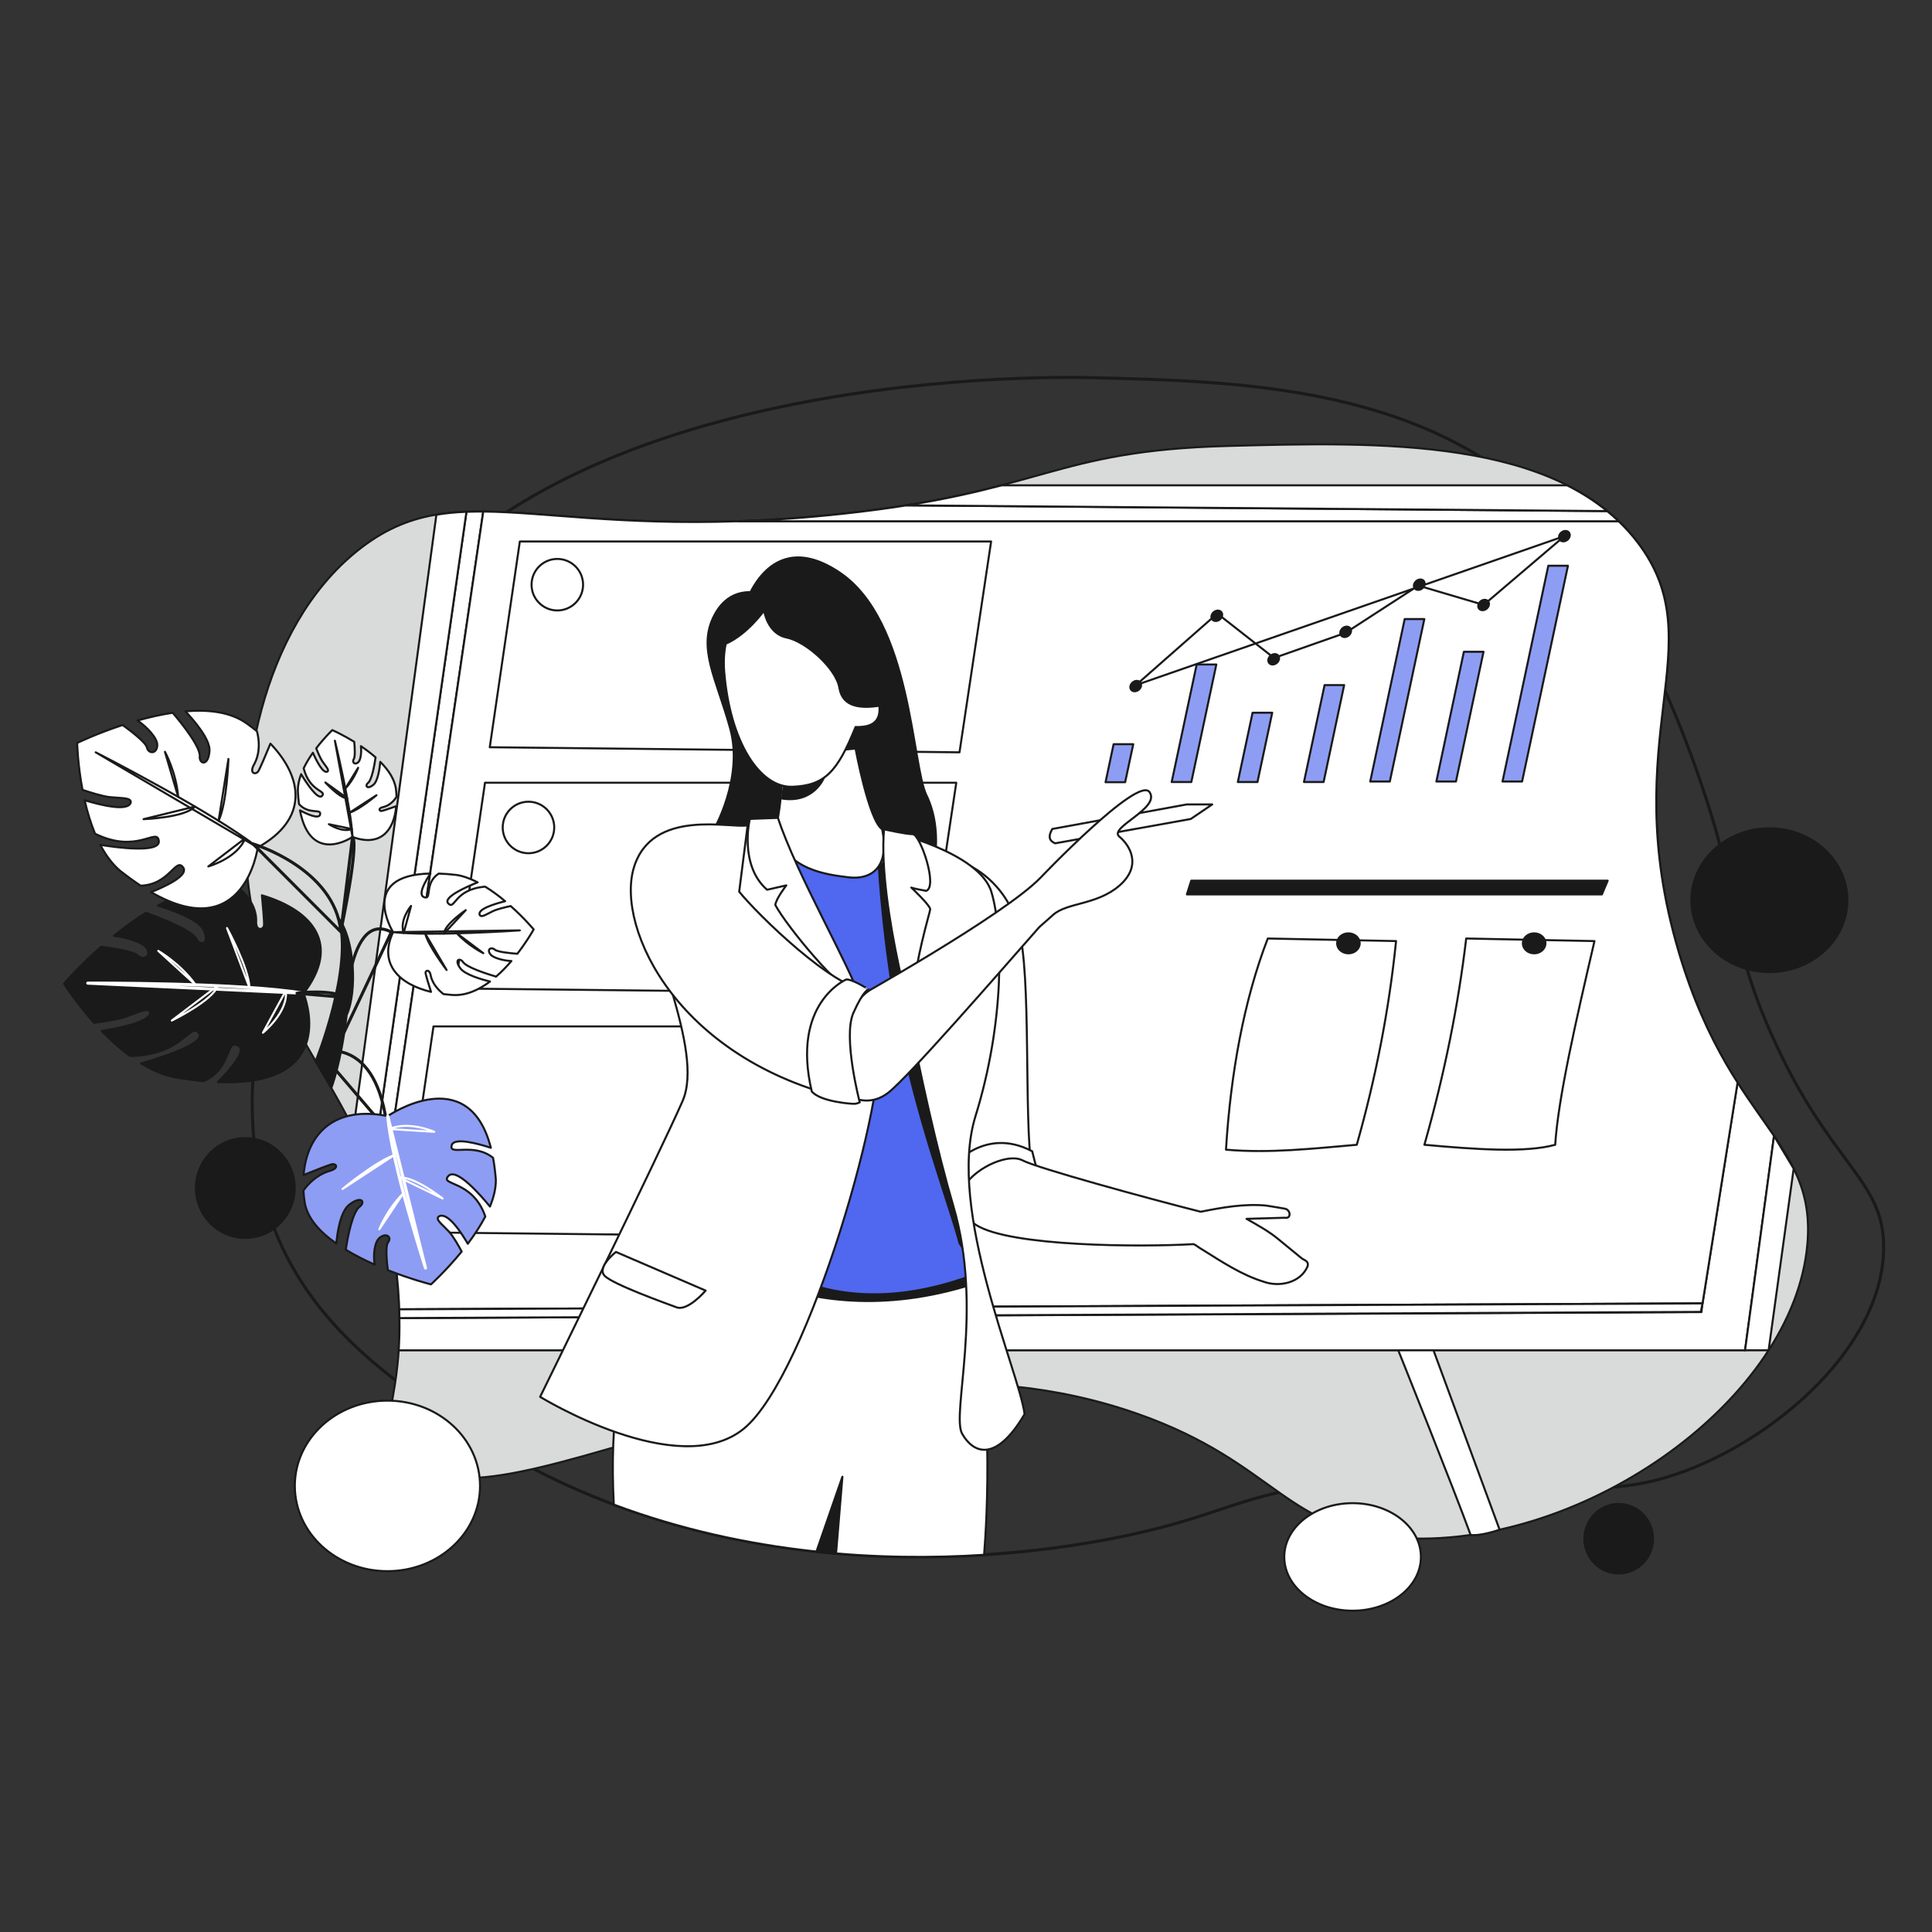 <?xml version="1.0" encoding="utf-8"?>
<!-- Generator: Adobe Illustrator 24.0.0, SVG Export Plug-In . SVG Version: 6.00 Build 0)  -->
<svg version="1.1" id="Vector" xmlns="http://www.w3.org/2000/svg" xmlns:xlink="http://www.w3.org/1999/xlink" x="0px" y="0px"
	 viewBox="0 0 3000 3000" style="enable-background:new 0 0 3000 3000;" xml:space="preserve">
<rect x="0" y="0" width="3000" height="3000" fill="#333333" stroke="none"/>
<style type="text/css">
	.st0{fill:none;stroke:#1A1A1A;stroke-width:4.749;stroke-linecap:round;stroke-linejoin:round;stroke-miterlimit:10;}
	.st1{fill:#D9DBDA;stroke:#1A1A1A;stroke-width:3.166;stroke-miterlimit:10;}
	.st2{fill:#FFFFFF;stroke:#1A1A1A;stroke-width:3.166;stroke-linecap:round;stroke-linejoin:round;stroke-miterlimit:10;}
	.st3{fill:#1A1A1A;stroke:#1A1A1A;stroke-width:3.166;stroke-linecap:round;stroke-linejoin:round;stroke-miterlimit:10;}
	.st4{fill:#8E9DF4;stroke:#1A1A1A;stroke-width:3.166;stroke-linecap:round;stroke-linejoin:round;stroke-miterlimit:10;}
	.st5{fill:#5067EF;stroke:#1A1A1A;stroke-width:3.166;stroke-linecap:round;stroke-linejoin:round;stroke-miterlimit:10;}
	.st6{fill:none;stroke:#1A1A1A;stroke-width:3.166;stroke-linecap:round;stroke-linejoin:round;stroke-miterlimit:10;}
	.st7{fill:none;stroke:#FFFFFF;stroke-width:4.749;stroke-linecap:round;stroke-linejoin:round;stroke-miterlimit:10;}
	.st8{fill:none;stroke:#FFFFFF;stroke-width:3.166;stroke-linecap:round;stroke-linejoin:round;stroke-miterlimit:10;}
</style>
<g>
	<path class="st0" d="M501,1205c-79.2,255.2-150.7,485.7-81.3,686.1c58.8,169.8,198.8,260.1,320.5,338.5
		c418,269.7,908.1,176.9,1015.6,153.5c146.6-31.9,166.4-61.7,320.5-81.3c286.6-36.3,366.9,48,541.7-18.1
		c145.8-55.1,303.9-194.8,306.9-343.1c2.3-110.7-83.9-129-176-338.5c-66.4-151.1-44.1-192.7-99.3-361.1
		c-20.2-61.7-95.7-292.2-234.7-437.9c-194.7-204-484.8-211-722.2-216.7c-78-1.9-896.6-12-1133,451.4
		C542.1,1072.3,528.4,1116.5,501,1205z"/>
	<path class="st1" d="M385.9,1376.5c32.3,258.6,219,336.8,233.6,646.6c7.2,153.9-36.6,182.3,0,230.2
		c129.2,169.1,633.1-239,1147.7-57.6c216.8,76.4,229.2,184.7,416.4,193c281.1,12.4,602.1-216.5,622.9-457
		c14-161.9-120.4-185-199.7-453.7c-99-335.1,57.2-478-64.3-636.5c-124.8-162.7-399.5-155.3-636.5-149
		c-271.9,7.3-283.9,70.9-595.8,104.9c-458.2,50-596.2-69.5-755,57.6C403.5,976.6,365.9,1216.7,385.9,1376.5z"/>
	<path class="st2" d="M724.3,794.7L577.8,1818.4c5.6,14.7,10.8,29.9,15.6,45.8l157-1069.9C741.5,794.3,732.8,794.4,724.3,794.7z"/>
	<path class="st2" d="M2754.7,1763.8l-35.1,259.7l-1.8,13.6l-1.7,12.3l-6.4,47.4H619.1c0.9-14.8,1.4-31.4,1.1-50.1l2021.8-9.3
		l1.7-15.1h0.2l54.1-341.3C2718.3,1712.7,2737.8,1739,2754.7,1763.8z"/>
	<path class="st2" d="M2698.1,1681l-54.4,342.9l-25,0.1l-1998.8,9.1c-0.1-3.3-0.2-6.6-0.4-10c-2.9-60.9-12.4-112.8-26.1-159
		L750.4,794.3c93.3,0.8,212.3,21.2,395.1,15.1h1368c10.3,9.9,20,20.6,28.9,32.2c121.5,158.4-34.7,301.3,64.3,636.5
		c21.8,73.8,47.8,129.1,73.7,173.9C2686.3,1662.2,2692.2,1671.8,2698.1,1681z"/>
	<polygon class="st3" points="1849.8,1367.5 2496.4,1367.5 2487.4,1388.8 1843,1388.8 	"/>
	<polygon class="st2" points="807.2,840.8 760.5,1160.3 1489.9,1168.2 1539,840.8 	"/>
	<polygon class="st2" points="753.1,1215.4 706.4,1534.9 1435.8,1542.8 1484.9,1215.4 	"/>
	<polygon class="st2" points="673.1,1593.8 626.4,1913.3 1355.8,1921.3 1404.9,1593.8 	"/>
	<path class="st2" d="M2495.6,793.6l-1088.1-8.9c-29,4.6-61.2,9-97.4,12.9c-60.1,6.6-114.7,10.2-164.6,11.8h1368
		C2507.8,803.9,2501.8,798.6,2495.6,793.6z"/>
	<path class="st2" d="M2433.4,753.6h-877.8c-40.9,10.7-87.6,21.5-148.1,31.1l1088.1,8.9C2476.6,778.1,2455.8,764.9,2433.4,753.6z"/>
	<path class="st2" d="M619.9,2033.1c0.2,4.6,0.3,9.2,0.3,13.6l2020.8-9.6l2.7-13.2L619.9,2033.1z"/>
	<path class="st2" d="M724.3,794.7c-16.2,0.6-31.7,2-46.7,4.6l-128.8,953.7c10.4,20.8,20.2,42.4,29,65.5L724.3,794.7z"/>
	<g>
		<polygon class="st4" points="1747.1,1214.6 1716.7,1214.6 1729.2,1155.6 1759.7,1155.6 		"/>
		<polygon class="st4" points="1849.9,1214.3 1819.4,1214.3 1858.2,1031.8 1888.7,1031.8 		"/>
		<polygon class="st4" points="1952.6,1214.3 1922.1,1214.3 1945,1106.7 1975.5,1106.7 		"/>
		<polygon class="st4" points="2055.3,1214.3 2024.8,1214.3 2056.8,1063.8 2087.2,1063.8 		"/>
		<polygon class="st4" points="2158.1,1213.5 2127.7,1213.5 2181.2,961.3 2211.7,961.3 		"/>
		<polygon class="st4" points="2260.8,1213.5 2230.4,1213.5 2273.1,1012.1 2303.6,1012.1 		"/>
		<polygon class="st4" points="2363.5,1213.5 2333.1,1213.5 2404.2,878.5 2434.7,878.5 		"/>
		<polygon class="st2" points="1763.9,1063.8 1890.2,952.7 1978.3,1021.7 2089.2,982.7 2202.4,909.3 2303.8,939.3 2429.2,832.5 		
			"/>
		
			<ellipse transform="matrix(0.765 -0.644 0.644 0.765 -271.663 1386.138)" class="st3" cx="1763.6" cy="1065.3" rx="9" ry="7.3"/>
		<ellipse transform="matrix(0.765 -0.644 0.644 0.765 -171.812 1441.553)" class="st3" cx="1889.5" cy="956.2" rx="9" ry="7.3"/>
		
			<ellipse transform="matrix(0.765 -0.644 0.644 0.765 -194.506 1514.318)" class="st3" cx="1977.8" cy="1023.7" rx="9" ry="7.3"/>
		<ellipse transform="matrix(0.765 -0.644 0.644 0.765 -140.838 1576.272)" class="st3" cx="2089.6" cy="981.1" rx="9" ry="7.3"/>
		<ellipse transform="matrix(0.765 -0.644 0.644 0.765 -66.799 1632.666)" class="st3" cx="2203.9" cy="907.9" rx="9" ry="7.3"/>
		<ellipse transform="matrix(0.765 -0.644 0.644 0.765 -63.618 1704.443)" class="st3" cx="2303.8" cy="939.4" rx="9" ry="7.3"/>
		<ellipse transform="matrix(0.765 -0.644 0.644 0.765 34.706 1760.074)" class="st3" cx="2429.2" cy="832.5" rx="9" ry="7.3"/>
	</g>
	<path class="st3" d="M1155.5,943.9c0,0,36-130,148-55s112,299,135,346s12.7,99,12.7,99l-115.6-28L1155.5,943.9z"/>
	<path class="st3" d="M1185.5,922.9c0,0-49-19-76,32c-27,51,2.7,98,24.3,176s-26.5,159.6-26.5,159.6l123.1-3.3v-88.3L1185.5,922.9z"
		/>
	<path class="st2" d="M1528.1,2414.3c4.2-51.8,17.6-262.6-27.3-447.6c-235.6-23.5-399.1-52.8-399.1-52.8l-71.2,36.1
		c0,0-91.8,116.2-77.4,386.3C1163.5,2415.1,1373,2424.2,1528.1,2414.3z"/>
	<path class="st3" d="M1069.7,1923.8c0,0,172.7,162.1,453.7,65.9c-1.8-5-0.9-32.7-20.1-38.6c-102-31.7-416.1-50-416.1-50
		L1069.7,1923.8z"/>
	<path class="st5" d="M1146.7,1921.8c0,0,112.3,147.3,356.6,60.9c-18-199.7-94.2-677.1-94.2-677.1l-37.9-10.3
		c0,0-28.9,52.9-55.2,58.8s-112.3-67-112.3-67l-37.7,20.8C1165.9,1307.9,1198.7,1809,1146.7,1921.8z"/>
	<path class="st3" d="M1376.9,1335.5l-12.2,10.5c0,0,6.9,130.5,35.4,268.4s76.4,263.3,89.8,315.8c21.6,35.3,21.6,35.3,21.6,35.3
		l-106.6-609.2L1376.9,1335.5z"/>
	<path class="st2" d="M1203.8,1290.2c0,0,15.3-59.3,8-116.6c116.7-11.3,116.7-11.3,116.7-11.3s20.7,112,41.3,125.3
		c12.7,62-19.3,78.7-52,74.7C1285.1,1358.2,1220.5,1351.5,1203.8,1290.2z"/>
	<path class="st3" d="M1279.3,1207.7c0,0-15.4,39.8-64.7,32.3c2.6-19.6,1.9-18.3,1.9-18.3S1258.6,1229.4,1279.3,1207.7z"/>
	<path class="st2" d="M1186.5,947.9c0,0,5,36,35,42c30,6,77,48,82,78.4c5,30.4,34,31.6,62,27.6c2,21-7,34-37,33
		c-28,69-47.5,91-98,92.8c-50.4,1.8-97-68.8-106-178.8c-1.3-16.4-0.3-30.7,2.4-43.3C1160.9,984.7,1186.5,947.9,1186.5,947.9z"/>
	<path class="st2" d="M1503.3,1343.3c0,0,58.1,23.3,78.4,97.8s7.8,292.8,20.6,376.3c12.8,83.5-36.7,80.1-60,77.1
		c-23.3-3-68-75.3-68.8-80.6C1472.9,1808.6,1503.3,1343.3,1503.3,1343.3z"/>
	<path class="st2" d="M1473.8,1816.7c0,0,51.5-70,129-29c12.8,52.6,11.7,35,11.7,35s-107.8,9.8-124.6,57.9
		C1470.8,1837,1473.8,1816.7,1473.8,1816.7z"/>
	<path class="st2" d="M1987.1,1925.9c-15.7-13.4-33.7-23.1-51.5-33.3l59.4-1.7c10.5,2,9.3-12.4,0-14.1c-1.7-0.3-26.9-4.6-29-4.8
		c-33.9-3.2-68.4,3-101.6,9.6c-82.9-21-253.7-67.7-276.6-79.8c-35.4-18.8-147.9,52.1-72.2,100.3c52.9,33.7,255.4,34.5,337.8,29.8
		c4.3,1.7,8.5,5.8,12.7,7.9c30.8,19.2,61.6,39.9,96.6,50.6c24.6,8.7,57.4,1.3,67.9-24.5c1.7-7.9-4.7-8.5-9.7-12.3
		C2009.5,1944.5,1998.5,1935,1987.1,1925.9z"/>
	<path class="st2" d="M1379.2,1290.4c0,0,141.7,32.2,160.3,94.8s20.3,202.6-24.8,348.1c-45.1,145.6,67.8,396.8,76.3,462.5
		c-44.8,76.2-79.8,60.9-97,30.5c-17.2-30.5,33.7-192.8-13.7-353.6S1363.4,1362.2,1379.2,1290.4z"/>
	<path class="st2" d="M1372.7,1287.7c0,0,33.3,7.6,44.6,7.6c11.3,0,39.5,81.3,20.9,88c-19.7-3.4-23.1-5.1-23.1-5.1
		s29.9,28.2,29.3,33.9c-0.6,5.6-25.4,87.1-24.3,127.6c1.1,40.5,6.2,84,6.2,84S1362.6,1407.7,1372.7,1287.7z"/>
	<path class="st2" d="M1005.7,1373.4c-5.6,79,89.2,256.2,54.2,336.3c-35,80.1-221.2,459.3-221.2,459.3s214.4,132,316,49.7
		c101.6-82.4,229.2-535.2,207.6-606c-21.5-70.8-161.6-331.1-161.6-331.1S1011.3,1294.4,1005.7,1373.4z"/>
	<path class="st2" d="M1208,1270l-43.7,1.6c0,0-17.2,71.7,26.8,110c29.9-6.8,29.9-6.8,29.9-6.8s-16.2,20.9-17.1,30.5
		c18.3,33.9,100.6,133.7,130,142.2C1324.2,1508.6,1236.2,1356.8,1208,1270z"/>
	<path class="st3" d="M1298.2,2412.2l9.9-119.1l-40.3,116.2C1278,2410.3,1288.2,2411.3,1298.2,2412.2z"/>
	<path class="st2" d="M1968.6,1457.3c-37.1,95.8-57.8,210.8-64.9,327.9c67.6,5.9,135.2-1.7,203.1-7.6c29.2-103,50-208.3,61-316.3
		L1968.6,1457.3z"/>
	<path class="st2" d="M2276.7,1457.3c-12.2,103.4-33.6,210.1-64.9,320.3c80.1,7.3,156.9,12.7,203.1,0c4.6-72.4,32.4-193.4,61-316.3
		L2276.7,1457.3z"/>
	<path class="st2" d="M1634,1287.2l208.8-38.1h39.5l-33.3,22.6l-210.5,37.8C1630.1,1306.1,1626.6,1299.8,1634,1287.2z"/>
	<path class="st2" d="M1785.2,1230.3c-16.9-27.6-169.3,132.4-169.3,132.4c-57,59.1-295.8,192.1-295.8,192.1s-25.6,123.4-22.6,136.9
		v-3.8c0,0,40.6,40.6,81.6,9c30.8-23.7,169.3-182.9,234.7-257.3c0,0,0.1-0.1,21.7-19.2c21.7-19.2,68-15,102.9-45.4
		c35-30.5,16.6-61.9-0.4-76C1721.2,1284.9,1801.7,1255.4,1785.2,1230.3z"/>
	<path class="st2" d="M1160.9,1281.5c-24.6,5.6-148.5-27.8-176.7,65.9c-28.2,93.7,68.8,304.7,345.3,362.2
		c-1.1-40.6-42.4-125,19.4-171.2c-54.3-2.3-172.9-118.8-201.1-153.8L1160.9,1281.5z"/>
	<path class="st2" d="M1313.9,1521c0,0-85.8,36.5-53.4,173.8c13.5,16.2,63.2,19.6,67,19.2c3.8-0.4,7.5-2.3,7.5-2.3
		s-26.5-101.2-9.9-138.8c16.7-37.6,24-36.5,24-36.5S1322.5,1519.7,1313.9,1521z"/>
	<path class="st2" d="M956.4,1944l139.3,60c0,0-27.6,32.5-45.1,26c-17.6-6.5-98.9-35.7-111.7-48.9S956.4,1944,956.4,1944z"/>
	<g>
		<g>
			<path class="st2" d="M668.9,1515.3c2.8,12.8,12.4,22.6,19.7,28.3c4.6,0.6,9.2,1,14,1.4c20.8,1.4,40.7-7.7,58.3-20.9
				c-12.4-3-39.3-10.6-46.4-20.9c-9.3-13.4-0.7-15.8,4-10c4.8,8.6,37.3,19,51.8,23.3c8.7-7.6,16.7-15.9,23.8-24.2
				c-12-0.6-28.2-4.6-32.7-10.5c-5.9-7.7,1.3-12,7.1-7.1c4.3,3.6,24.4,5.5,34.8,6.3c13.6-17.5,22.5-32.8,24.8-36.8
				c0.4-0.7,0.6-1,0.6-1s-14.4-17.3-35.7-36.3c-8.3,1.8-20.9,4.7-27.5,7.9c-10.4,4.9-17.2,10.2-20.4,6.3
				c-5.1-9.3,23.7-17.8,39.3-21.7c-9.5-8-20-15.8-31-22.6c-48.7,4-46.6,37.1-57.3,26.1c-9.3-9.5,29.6-26.4,45.6-32.8
				c-10.9-5.6-22-9.8-32.9-11.5c-10-1.2-19.2-1.8-27.6-2.1c-23.2,15.4-9.7,41.6-22.8,36.6c-10.2-3.9,2.5-25.5,10-36.7
				c-113.3,2.3-58,91-58,91c-0.2,0.4-0.3,0.7-0.5,1.1c-22,48.4,9.7,79.8,59.4,91.7c-2.9-9.1-8-25.7-8.5-29
				C660.1,1506.6,667.2,1504.2,668.9,1515.3z"/>
			<path class="st6" d="M807.2,1444.7c0,0-136.9,9.5-196.9,2.7L807.2,1444.7z"/>
			<path class="st6" d="M750.5,1480.1c0,0-22.9-11.2-41-30.8L750.5,1480.1z"/>
			<path class="st6" d="M723.2,1413.3c0,0-33.1,22.2-33.8,36.4L723.2,1413.3z"/>
			<path class="st6" d="M693.5,1506.2c0,0-28.4-37.5-33.2-56.4L693.5,1506.2z"/>
			<path class="st6" d="M638.3,1406.7c0,0-18.5,21.6-11.5,42.1L638.3,1406.7z"/>
		</g>
		<g>
			<path class="st3" d="M352,1379c7.9,1,15.7,2.2,23.2,3.6c10.1,9.8,22.7,26.2,22.6,46.7c-1.4,17.8,11.5,14.7,12.2,7.5
				c0.5-5.2-1.9-32-3.3-46.6c80.5,24,122.3,77.2,64.7,152.3c0,0,60,145.6-133,137.7c16.9-16.9,46.8-49.8,30.9-56.9
				c-20.3-9.1-7.5,33.6-52.6,55.5c-14.1-1.3-29.4-3.3-46-6.1c-17.9-3.8-35.2-11.5-51.5-21.4c29.6-8.5,102-31.2,89.8-47.1
				c-14.1-18.4-23.1,34.1-107.2,35.5c-16-11.7-30.8-25.3-43.9-38.8c27.8-4.5,80-15,74.9-30.2c-3.8-6.5-17.4,1.1-37,7.9
				c-12.5,4.3-34.9,7.7-49.7,9.6c-28.8-32.2-46.7-60.9-46.7-60.9s22.8-26.5,57.6-57.2c17.3,2.3,50.7,7.3,56.6,13.5
				c8,8.3,21.9,2.3,14.8-10.5c-5.4-9.8-31.3-17.7-51.5-19.9c15.2-12.4,32-24.8,49.6-35.8c23.1,8.3,74.2,27.9,79.1,41.9
				c5.7,9.6,21.2,6.7,10.5-15.4c-8.1-16.9-51-31.6-70.8-37.6C280,1387,317.2,1374.7,352,1379z"/>
			<path class="st7" d="M136.3,1526.6c0,0,235.8-1.2,335,15.7L136.3,1526.6z"/>
			<path class="st8" d="M245.8,1476.5c0,0,34.6,20,57.9,52.7L245.8,1476.5z"/>
			<path class="st8" d="M266.8,1584.7c0,0,64.6-31.7,71.3-54.1L266.8,1584.7z"/>
			<path class="st8" d="M352.5,1441.1c0,0,33.9,62,34.8,92.3L352.5,1441.1z"/>
			<path class="st8" d="M408.3,1603.6c0,0,39.7-32.2,35.5-65.2L408.3,1603.6z"/>
		</g>
		<g>
			<path class="st2" d="M382.7,1123.1c5.7,4,11.1,8.2,16.3,12.4c3.4,12.7,5.5,32.3-3.9,50.5c-9.2,15.3,2.1,17.7,6,11.5
				c2.8-4.4,13.2-29.2,18.8-42.8c51.2,53.5,59.1,117.5-19.7,161.3c0,0-20.2,153.4-165.7,69.3c20.8-8.3,58.9-25.6,49.9-38.3
				c-11.5-16.2-21.1,26.9-66,28.3c-10.3-6.8-21.2-14.7-32.7-23.8c-12.1-10.5-21.9-24.3-30-39.6c26.7,4.3,93.1,13,90.9-6
				c-2.5-22-33.4,21.1-99-11.3c-7-16.9-12.3-34.8-16.2-52c23.5,7.1,68.7,18.6,71.7,3c0-7.3-14-5.9-32.2-7.8
				c-11.6-1.2-30.5-7.1-42.8-11.3c-7.6-40.1-8.3-72.8-8.3-72.8s29.8-14.5,70.6-27.9c12.3,8.9,35.8,26.8,37.6,34.6
				c2.4,10.6,15.8,10.8,16.2-3.4c0.3-10.9-16.1-28.3-30.7-38.2c17.4-4.9,36-9.2,54.7-12c14.1,16.6,44.6,54.5,41.9,68.9
				c0,10.8,13.3,14.5,15.2-9.5c1.4-18.3-25-48.5-37.5-61.7C323.5,1101.5,357.8,1105.4,382.7,1123.1z"/>
			<path class="st6" d="M148.6,1168.2c0,0,182.7,93.1,251.6,147.8L148.6,1168.2z"/>
			<path class="st6" d="M256.1,1167.4c0,0,17.5,31.6,20.6,70L256.1,1167.4z"/>
			<path class="st6" d="M222.9,1272c0,0,64.4-2.3,79.8-19.6L222.9,1272z"/>
			<path class="st6" d="M354.7,1178.5c0,0-2.2,68.6-15.3,96L354.7,1178.5z"/>
			<path class="st6" d="M323.5,1345.4c0,0,45.4-12.8,57.2-43.8L323.5,1345.4z"/>
		</g>
		<g>
			<path class="st2" d="M595.2,1253.2c10.1-2.5,16.8-10.1,20.5-15.8c-0.1-3.5-0.3-7-0.7-10.7c-1.6-15.9-11.5-30.7-24.5-43.7
				c-0.9,9.5-3.6,30.2-11,35.9c-9.7,7.5-12.7,1-8.6-2.7c6.4-3.9,10.7-28.9,12.3-40.2c-7.3-6.4-15.1-12.2-22.8-17.4
				c1.1,9.2-0.1,21.6-4.3,25.2c-5.5,4.7-9.9-0.6-6.7-5.2c2.4-3.4,1.4-18.7,0.7-26.7c-16-9.8-29.6-16.2-33.2-17.8
				c-0.6-0.3-0.9-0.4-0.9-0.4s-12.2,11.5-25,28.3c2.5,6.3,6.5,15.8,9.9,20.7c5.4,7.8,10.5,12.8,7.7,15.3
				c-6.9,4.2-17.6-17.5-22.7-29.2c-5.3,7.5-10.3,15.7-14.4,24.2c9.5,36.9,36.2,34.3,28.6,42.8c-6.5,7.4-25.3-21.7-32.5-33.7
				c-3.2,8.4-5.1,17-5.1,25.4c0.3,7.7,1,14.7,1.8,21.1c15.5,17.2,35.1,6.1,32.7,16.2c-1.8,7.9-21.1-1.1-31.2-6.5
				c16.4,86.1,81.5,41.3,81.5,41.3c0.3,0.1,0.6,0.2,0.9,0.3c42.2,15.2,63.7-9.8,67-48c-7,2.5-19.9,6.9-22.5,7.3
				C589.2,1260.1,586.3,1254.9,595.2,1253.2z"/>
			<path class="st6" d="M520,1150.2c0,0,25.3,103.9,27.4,149.7L520,1150.2z"/>
			<path class="st6" d="M556.1,1192.2c0,0-6.2,17.8-19.8,32.2L556.1,1192.2z"/>
			<path class="st6" d="M505.2,1215c0,0,22.3,24.5,34,24.6L505.2,1215z"/>
			<path class="st6" d="M584.6,1234.8c0,0-26.9,22.7-41.6,27L584.6,1234.8z"/>
			<path class="st6" d="M510.7,1279.8c0,0,20,13.5,35.7,7.5L510.7,1279.8z"/>
		</g>
		<path class="st0" d="M547.4,1299.9c0,0,11.7,1.7-17.9,144.6L547.4,1299.9z"/>
		<path class="st0" d="M392.9,1310.4c0,0,126.8,37.5,136.5,136.7L392.9,1310.4z"/>
		<path class="st0" d="M461.2,1542.3c3.1-1.1,56.5-6,74.1,6.5L461.2,1542.3z"/>
		<path class="st3" d="M490.1,1647.8c0,0,58.8-146,35.1-222.6c25.3,31.8,29.9,114.4,13.1,150.8c-8.9,75.9-23.9,113.5-23.9,113.5
			L490.1,1647.8z"/>
		<g>
			<path class="st0" d="M497.6,1633.7c0,0,88.3-28.3,104,121.6L497.6,1633.7z"/>
			<path class="st4" d="M472.9,1865.7c-0.8-5.8-1.4-11.5-1.7-17.1c7.1-10,19.9-23.7,39.4-30c17.2-4.5,11.5-12.4,4.4-10.7
				c-5.1,1.3-30,11.2-43.6,16.7c5.1-62.9,46.6-108.2,130.7-91.6c0,0,125.3-86.3,160.1,49.3c-19.8-6.5-57.7-16.9-60.9-3.7
				c-4.2,16.8,33.6-5.2,64.3,19.2c1.9,10.1,3.3,21.3,4.3,33.6c0.3,13.5-3.2,27.8-9.1,42.1c-14.6-17.8-52.1-60.8-64.5-47.5
				c-14.4,15.4,37.5,5.4,57.3,63c-7.7,14.7-17.3,29.1-27.2,42.3c-10.4-17.8-31.8-50.6-45.2-42.3c-5.4,4.7,4.9,11.6,15.6,23.1
				c6.8,7.3,15,21.7,20.1,31.3c-24.3,29.8-47.7,51-47.7,51s-30.2-7.6-67-22.1c-1.6-12.7-4.1-37.3,0.4-43.2c6.2-8.1-2.6-15.8-13.2-7
				c-8.2,6.8-10,27.1-7.6,41.6c-15.1-6.7-30.6-14.4-44.9-23.2c2.8-18.5,10.3-59.8,22.5-67.5c7.9-6.9,1.7-16.7-16.9-2.5
				c-14.3,10.8-18.8,44.9-20.2,60.4C496.3,1912.9,476.5,1891,472.9,1865.7z"/>
			<path class="st7" d="M660.7,1969c0,0-52.9-162.4-58.6-236L660.7,1969z"/>
			<path class="st8" d="M589,1908.8c0,0,11.5-30,37.5-56.2L589,1908.8z"/>
			<path class="st8" d="M687.3,1861c0,0-44.3-34.8-67.1-32.5L687.3,1861z"/>
			<path class="st8" d="M531.9,1846.2c0,0,51.5-42.5,80.2-52.5L531.9,1846.2z"/>
			<path class="st8" d="M674.3,1757.5c0,0-39.3-17.5-69.8-4.4L674.3,1757.5z"/>
		</g>
		<path class="st0" d="M534.2,1603.1c0,0,0.3-193.9,73.5-155.8L534.2,1603.1z"/>
	</g>
	<polygon class="st2" points="2709.7,2096.7 2746.3,2096.7 2785.2,1814.6 2754.7,1763.8 	"/>
	<path class="st2" d="M2225.9,2096.7l102.7,278.6c0,0-28.2,10.1-45,8.2c-25.9-71.1-112.4-286.8-112.4-286.8H2225.9z"/>
	<ellipse class="st3" cx="2093.8" cy="1464.8" rx="17.5" ry="15.5"/>
	<ellipse class="st3" cx="2382.2" cy="1464.8" rx="17.5" ry="15.5"/>
	<ellipse class="st2" cx="2100.3" cy="2417.6" rx="106.1" ry="83.5"/>
	<ellipse class="st3" cx="380.9" cy="1844.7" rx="76.7" ry="77.5"/>
	<ellipse class="st3" cx="2513.5" cy="2389.3" rx="53.3" ry="54"/>
	<ellipse class="st2" cx="601.6" cy="2307.3" rx="143.8" ry="132.4"/>
	<ellipse class="st3" cx="2747.5" cy="1397.8" rx="121.1" ry="111.6"/>
	<circle class="st2" cx="865.4" cy="907.9" r="40"/>
	<circle class="st2" cx="820.6" cy="1284.9" r="40"/>
</g>
</svg>
